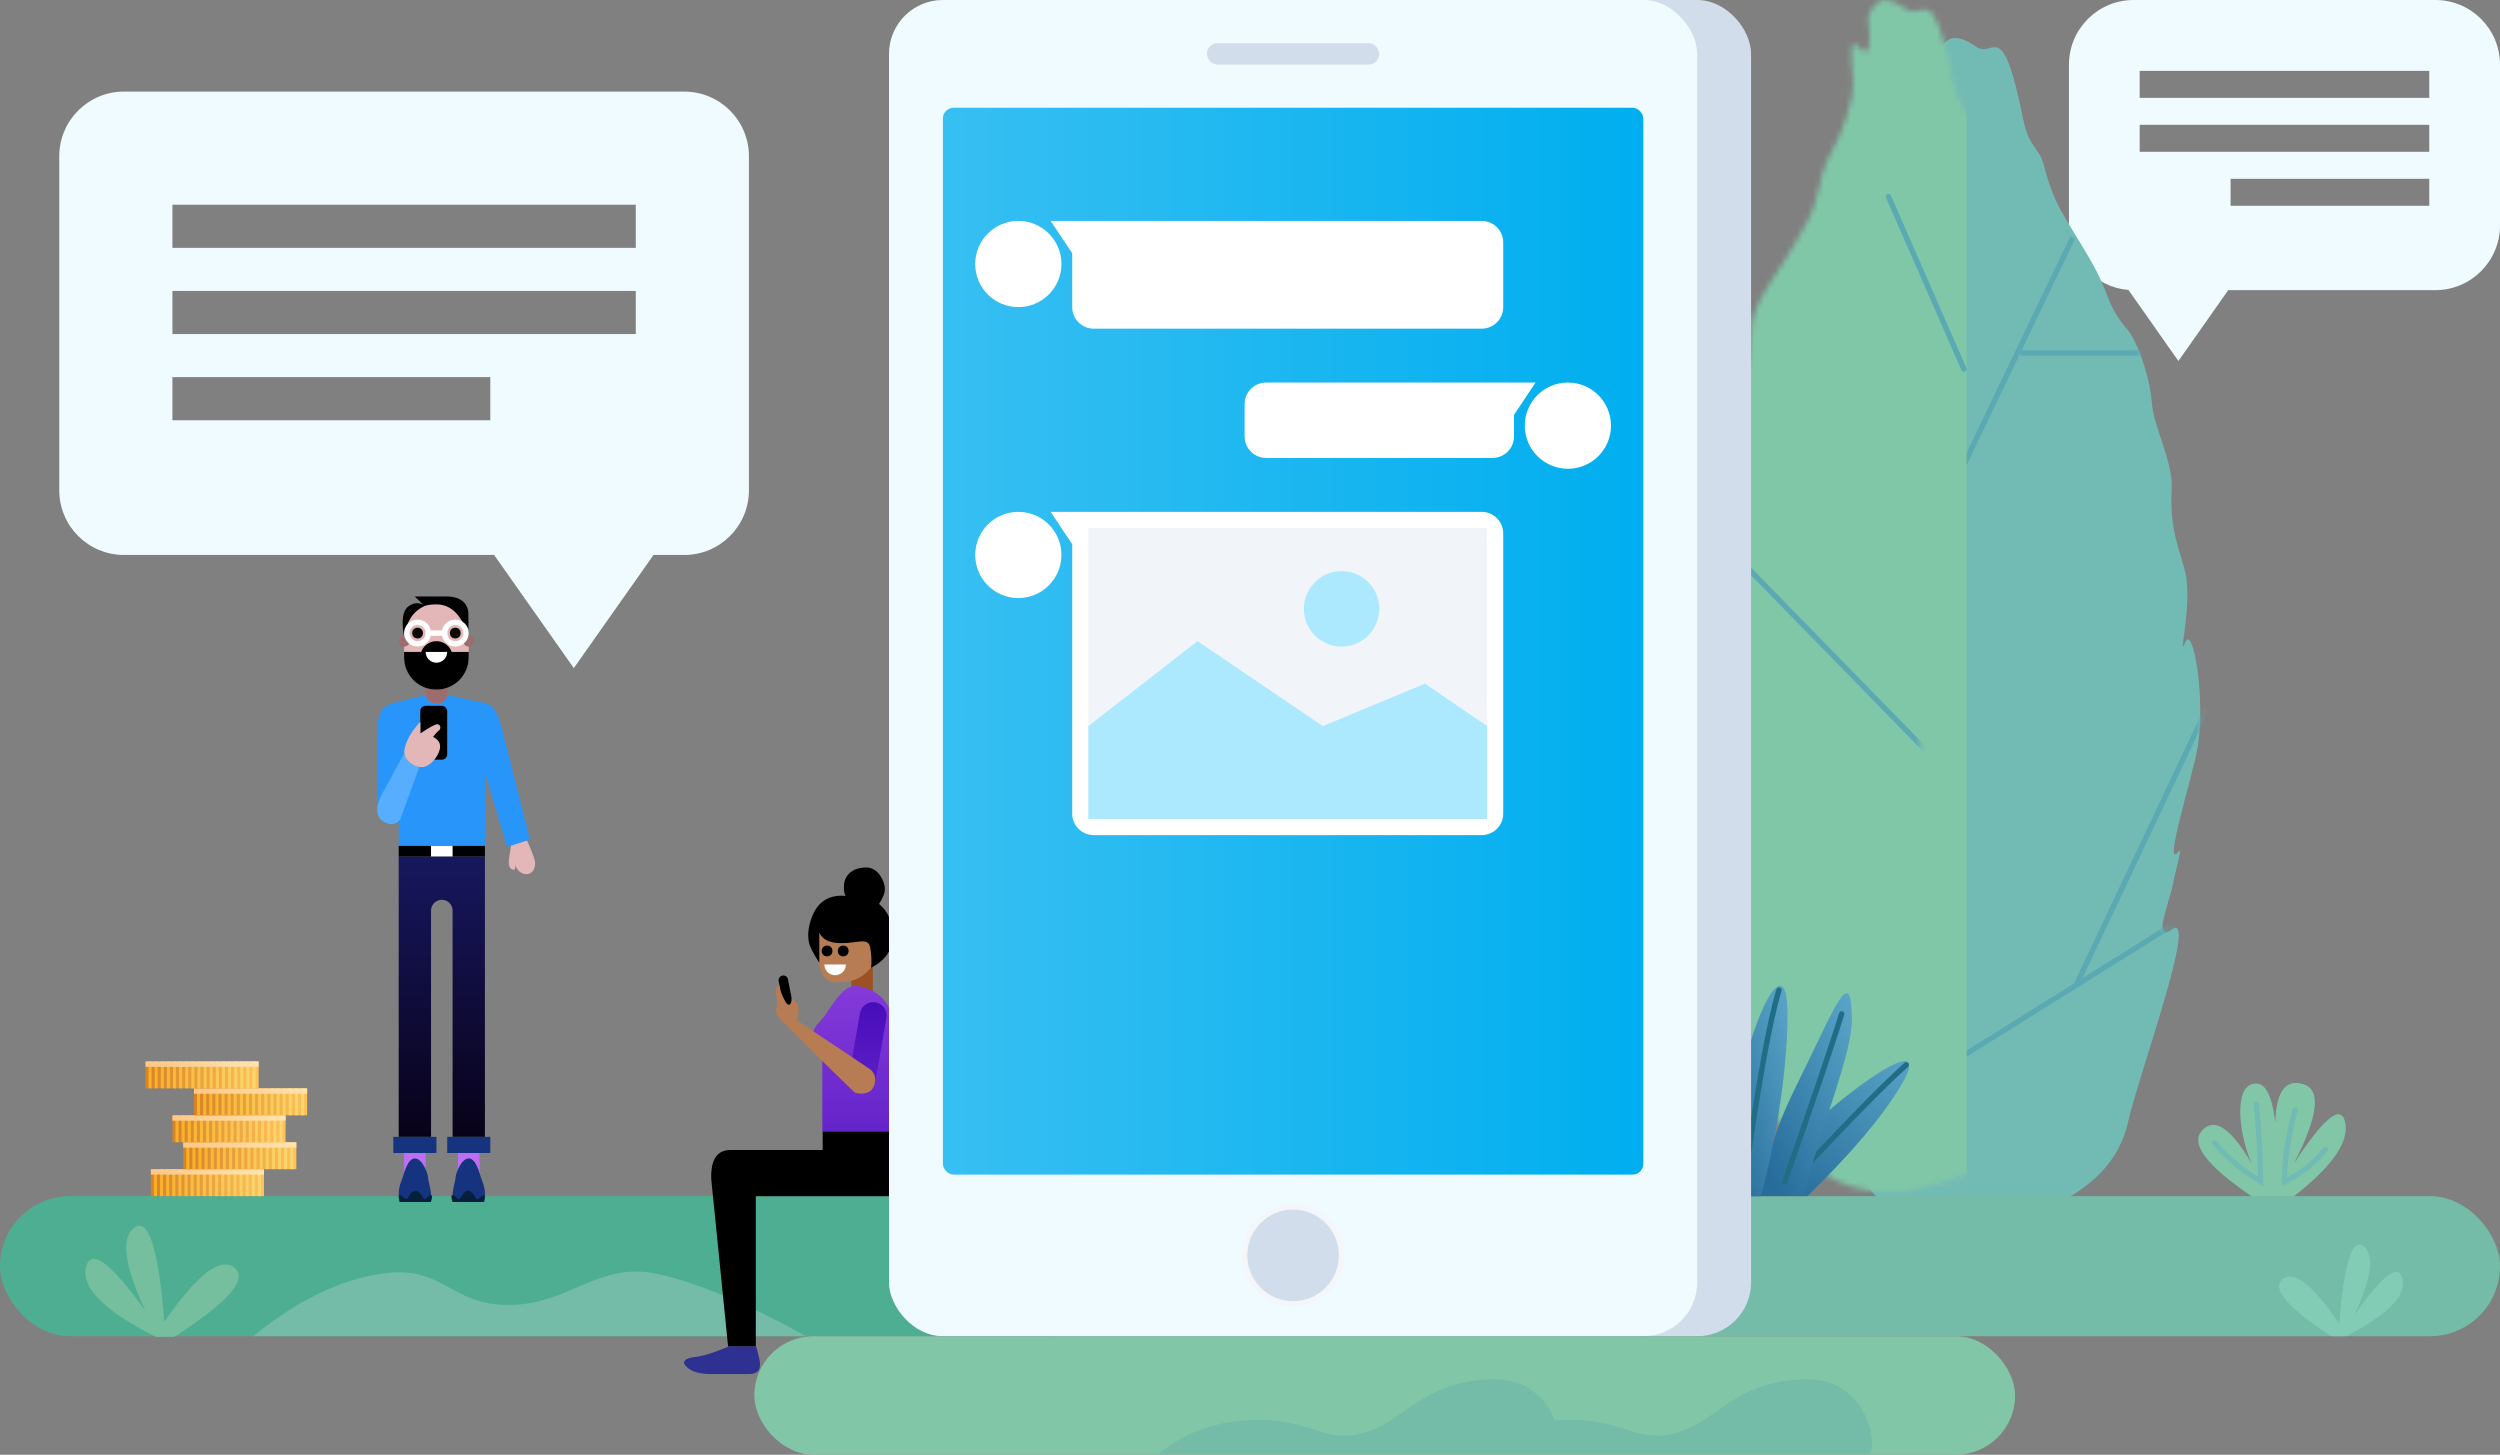 <?xml version="1.0" encoding="UTF-8"?>
<svg width="464px" height="270px" viewBox="0 0 464 270" version="1.1" xmlns="http://www.w3.org/2000/svg" xmlns:xlink="http://www.w3.org/1999/xlink">
    <rect x="0" y="0" width="464" height="270" fill="#808080" stroke="none"/>
    <!-- Generator: Sketch 51.1 (57501) - http://www.bohemiancoding.com/sketch -->
    <title>message</title>
    <desc>Created with Sketch.</desc>
    <defs>
        <path d="M37.871,221.088 C54.413,217.906 63.787,211.259 65.993,201.148 C67.77,193.003 79.203,161.771 74.065,165.524 C70.363,168.227 73.767,160.064 74.303,157.071 C74.668,155.031 76.098,150.073 75.392,150.989 C72.279,155.031 77.775,137.706 78.826,131.996 C80.468,123.081 78.035,108.585 76.556,112.261 C75.076,115.938 78.035,105.134 76.556,99.094 C75.484,94.718 73.664,91.438 74.065,83.636 C74.318,78.687 70.694,72.236 70.363,67.646 C69.979,62.329 67.348,55.946 65.993,54.351 C61.624,49.206 62.894,48.017 58.954,41.214 C53.999,32.658 52.4,31.555 50.302,23.526 C49.454,20.281 47.586,20.541 46.473,14.994 C42.608,-4.277 41.056,3.85 37.871,1.72 C34.687,-0.41 32.287,-1.046 30.786,3.025 C30.519,3.749 31.425,6.517 30.786,8.933 C30.152,11.334 27.973,6.338 27.7,8.829 C27.3,12.473 28.446,14.354 27.7,18.032 C26.58,23.549 24.288,27.534 22.946,30.225 C21.789,32.546 21.444,37.654 19.39,41.214 C17.794,43.98 16.371,46.668 14.631,49.289 C11.909,53.389 9.122,57.309 9.122,61.003 C9.122,65.893 6.735,74.198 6.441,82.4 C6.189,89.45 3.987,93.354 2.238,97.431 C1.432,99.311 2.633,107.39 2.238,112.261 C2.001,115.196 4.486,127.066 1.897,122.121 C-0.691,117.175 2.142,133.63 2.53,139.862 C2.684,142.344 3.389,148.051 3.055,147.36 C1.039,143.186 7.099,171.711 4.486,167.49 C2.636,164.502 6.103,178.4 6.441,181.339 C9.122,204.619 18.101,221.088 33.38,221.088 C35.059,221.088 36.556,221.088 37.871,221.088 Z" id="path-1"></path>
        <linearGradient x1="95.925%" y1="6.544%" x2="18.404%" y2="100%" id="linearGradient-3">
            <stop stop-color="#5BA7C9" offset="0%"></stop>
            <stop stop-color="#276C9B" offset="100%"></stop>
        </linearGradient>
        <linearGradient x1="50%" y1="0%" x2="50%" y2="97.674%" id="linearGradient-4">
            <stop stop-color="#853ADA" offset="0%"></stop>
            <stop stop-color="#6524CA" offset="100%"></stop>
        </linearGradient>
        <linearGradient x1="50%" y1="100%" x2="50%" y2="3.061617e-15%" id="linearGradient-5">
            <stop stop-color="#6120C8" offset="0%"></stop>
            <stop stop-color="#450DBA" offset="100%"></stop>
        </linearGradient>
        <linearGradient x1="-1.11022302e-14%" y1="50%" x2="100%" y2="50%" id="linearGradient-6">
            <stop stop-color="#37BFF2" offset="0%"></stop>
            <stop stop-color="#00AEEF" offset="100%"></stop>
        </linearGradient>
        <linearGradient x1="50%" y1="0%" x2="50%" y2="98.921%" id="linearGradient-7">
            <stop stop-color="#17175E" offset="0%"></stop>
            <stop stop-color="#080219" offset="100%"></stop>
        </linearGradient>
        <linearGradient x1="100%" y1="50%" x2="-2.22044605e-14%" y2="50%" id="linearGradient-8">
            <stop stop-color="#FFC358" offset="0%"></stop>
            <stop stop-color="#D58325" offset="100%"></stop>
        </linearGradient>
        <linearGradient x1="100%" y1="50%" x2="-2.22044605e-14%" y2="50%" id="linearGradient-9">
            <stop stop-color="#FAD773" offset="0%"></stop>
            <stop stop-color="#FAAE28" offset="100%"></stop>
        </linearGradient>
        <linearGradient x1="97.589%" y1="50%" x2="3.344%" y2="50%" id="linearGradient-10">
            <stop stop-color="#FFE2AF" offset="0%"></stop>
            <stop stop-color="#FFC889" offset="100%"></stop>
        </linearGradient>
    </defs>
    <g id="HEX上线预热" stroke="none" stroke-width="1" fill="none" fill-rule="evenodd">
        <g transform="translate(-1036, -4289)" id="Group-18">
            <g transform="translate(420, 4289)">
                <g id="message" transform="translate(616, 0)">
                    <g>
                        <g id="灯泡" transform="translate(11, 0)" fill="#F0FBFF" fill-rule="nonzero">
                            <path d="M110.295,103 L95.5,124 L80.705,103 L12,103 C5.373,103 8.11624501e-16,97.627 0,91 L0,29 C-8.11624501e-16,22.373 5.373,17 12,17 L116,17 C122.627,17 128,22.373 128,29 L128,91 C128,97.627 122.627,103 116,103 L110.295,103 Z M21,38 L21,46 L107,46 L107,38 L21,38 Z M21,54 L21,62 L107,62 L107,54 L21,54 Z M21,70 L21,78 L80,78 L80,70 L21,70 Z" id="Combined-Shape"></path>
                            <g id="Combined-Shape-Copy-5" transform="translate(373, 0)">
                                <path d="M68.961,53.813 L59.688,67 L50.44,53.85 L12,53.85 C5.373,53.85 8.11624501e-16,48.478 0,41.85 L0,12 C-8.11624501e-16,5.373 5.373,1.21743675e-15 12,0 L68,0 C74.627,-7.10376551e-15 80,5.373 80,12 L80,41.85 C80,48.154 75.139,53.323 68.961,53.813 Z M13.125,13.15 L13.125,18.159 L66.875,18.159 L66.875,13.15 L13.125,13.15 Z M13.125,23.168 L13.125,28.178 L66.875,28.178 L66.875,23.168 L13.125,23.168 Z M13.125,33.187 L13.125,38.196 L50,38.196 L50,33.187 L13.125,33.187 Z" transform="translate(40, 33.5) scale(-1, 1) translate(-40, -33.5) "></path>
                            </g>
                        </g>
                        <g id="齿轮-copy" transform="translate(242, 124) scale(-1, 1) translate(-242, -124) translate(133, 0)">
                            <g id="齿轮"></g>
                        </g>
                        <g id="H">
                            <rect id="Combined-Shape" fill="#4EAE92" fill-rule="nonzero" x="0" y="222" width="192" height="26" rx="13"></rect>
                            <path d="M47,248 C55.105,241.407 63.035,237.541 70.79,236.4 C82.423,234.69 83.312,242.2 94.426,242.2 C105.54,242.2 110.999,234.138 121.808,236.4 C129.014,237.909 138.283,241.775 149.615,248 L47,248 Z" id="Path-27" fill="#74BCA7" fill-rule="nonzero"></path>
                            <path d="M28.898,248.111 C19.43,243.334 15.113,239.062 15.947,235.295 C16.782,231.527 20.459,234.192 26.98,243.287 C23.043,234.816 22.378,229.664 24.986,227.832 C27.594,225.999 29.43,231.826 30.494,245.312 C36.592,236.523 40.935,233.184 43.522,235.295 C46.11,237.405 42.387,241.678 32.355,248.111 L28.898,248.111 Z" id="Path-26" fill="#75BE9E" fill-rule="nonzero"></path>
                            <g id="Rectangle-14" transform="translate(329, 7)">
                                <mask id="mask-2" fill="white">
                                    <use xlink:href="#path-1"></use>
                                </mask>
                                <use id="Mask" fill="#72BBB4" fill-rule="nonzero" xlink:href="#path-1"></use>
                                <path d="M34.5,189.5 L74.5,164.5" id="Line" stroke="#5BA9B3" stroke-linecap="square" fill-rule="nonzero" mask="url(#mask-2)"></path>
                                <path d="M46.5,58.5 L69.5,58.5" id="Line-Copy" stroke="#5BA9B3" stroke-linecap="square" fill-rule="nonzero" mask="url(#mask-2)"></path>
                                <path d="M56.5,175.5 L82.5,120.5" id="Line-2" stroke="#5BA9B3" stroke-linecap="square" fill-rule="nonzero" mask="url(#mask-2)"></path>
                                <path d="M32.5,85.5 L55.5,37.5" id="Line-2-Copy" stroke="#5BA9B3" stroke-linecap="square" fill-rule="nonzero" mask="url(#mask-2)"></path>
                                <rect fill="#80C7A7" fill-rule="nonzero" mask="url(#mask-2)" x="-13" y="-7" width="49" height="228"></rect>
                                <path d="M21.5,61.5 L35.5,29.5" id="Line-2-Copy" stroke="#5BA9B3" stroke-linecap="round" fill-rule="nonzero" mask="url(#mask-2)" transform="translate(28.5, 45.5) scale(-1, 1) translate(-28.5, -45.5) "></path>
                                <path d="M-6.5,139.5 L35.5,96.5" id="Line-2-Copy-5" stroke="#5BA9B3" stroke-linecap="round" fill-rule="nonzero" mask="url(#mask-2)" transform="translate(14.5, 118) scale(-1, 1) translate(-14.5, -118) "></path>
                            </g>
                            <rect id="Rectangle-16" fill="#74BCA7" fill-rule="nonzero" x="272" y="222" width="192" height="26" rx="13"></rect>
                            <path d="M435.456,248 L432.664,248 C424.56,242.693 421.553,239.169 423.643,237.427 C425.733,235.686 429.241,238.441 434.168,245.691 C435.027,234.566 436.51,229.76 438.617,231.271 C440.723,232.783 440.187,237.032 437.006,244.021 C442.273,236.518 445.244,234.32 445.918,237.427 C446.592,240.535 443.105,244.059 435.456,248 Z" id="Path-26" fill="#82CBB5" fill-rule="nonzero"></path>
                            <g id="Group-19" transform="translate(320, 183)">
                                <g transform="translate(-10.714, -0.722)">
                                    <g id="Group-18" transform="translate(15, 14.444)" fill-rule="nonzero">
                                        <path d="M11.182,25.278 C19.322,17.335 25.104,10.496 28.525,4.759 C33.658,-3.846 25.08,1.009 15.181,9.351 C8.582,14.913 3.522,20.222 0,25.278 L11.182,25.278 Z" id="Path-7" fill="url(#linearGradient-3)"></path>
                                        <path d="M6.349,24.649 C17.423,12.721 25.142,4.81 29.504,0.914" id="Path-8" stroke="#226D86" stroke-linecap="round"></path>
                                    </g>
                                    <path d="M25.417,39.722 L17.857,39.651 C19.132,29.438 21.448,24.646 24.951,17.525 C31.413,4.392 34.27,-3.374 34.426,6.59 C34.53,13.232 29.365,24.709 25.417,39.722 Z" id="Path-7" fill="url(#linearGradient-3)" fill-rule="nonzero"></path>
                                    <path d="M14.659,32.147 C27.064,21.852 35.447,14.757 39.809,10.861" id="Path-8" stroke="#226D86" stroke-linecap="round" fill-rule="nonzero" transform="translate(27.234, 21.504) rotate(-31) translate(-27.234, -21.504) "></path>
                                    <path d="M17.552,39.752 L10.714,39.752 C11.989,29.539 11.576,26.694 14.087,16.566 C17.56,2.554 22.317,-4.624 22.473,5.339 C22.577,11.982 21.5,24.739 17.552,39.752 Z" id="Path-7-Copy" fill="url(#linearGradient-3)" fill-rule="nonzero"></path>
                                    <path d="M5.796,32.866 C17.293,18.65 25.223,9.594 29.585,5.699" id="Path-8-Copy" stroke="#226D86" stroke-linecap="round" fill-rule="nonzero" transform="translate(17.69, 19.282) rotate(-31) translate(-17.69, -19.282) "></path>
                                </g>
                            </g>
                            <g id="women" transform="translate(126, 161)" fill-rule="nonzero">
                                <rect id="Rectangle-27" fill="#9B5124" x="32" y="17" width="4" height="7"></rect>
                                <g id="头" transform="translate(24, 0)">
                                    <path d="M2,10 C2,13.306 2,15.63 2,16.972 C2,18.985 2.821,21.316 5.052,21.316 C7.282,21.316 9.419,21.131 11.43,18.855 C12.771,17.338 13.292,14.662 12.992,10.827 L2,10 Z" id="Path-15" fill="#B77C54"></path>
                                    <path d="M3,18 L7,18 C7,19.105 6.105,20 5,20 C3.895,20 3,19.105 3,18 Z" id="Combined-Shape" fill="#FFFFFF"></path>
                                    <path d="M2.062,17.672 L2.062,12.102 C2.65,13.401 4.007,14.051 6.133,14.051 C9.322,14.051 11.155,12.897 11.512,14.887 C11.75,16.213 11.804,17.459 11.674,18.624 C14.359,17.228 15.702,15.259 15.702,12.717 C15.702,10.176 14.851,8.192 13.149,6.767 C13.874,5.686 14.236,4.748 14.236,3.951 C14.236,2.756 13.1,-1.13686838e-13 10.784,-1.13686838e-13 C8.467,-1.13686838e-13 6.633,1.265 6.633,3.545 C6.605,4.436 6.719,5.009 6.974,5.262 C4.255,5.052 2.315,6.028 1.154,8.192 C0.455,9.493 -0.281,11.753 0.108,13.777 C0.28,14.669 0.931,15.968 2.062,17.672 Z" id="Path-16" fill="#000000"></path>
                                    <circle id="Oval-9" fill="#000000" cx="3.5" cy="15.5" r="1"></circle>
                                    <circle id="Oval-9-Copy" fill="#000000" cx="6.5" cy="15.5" r="1"></circle>
                                </g>
                                <g id="Group-17" transform="translate(18, 19)">
                                    <path d="M9.28,8.228 C10.451,6.585 12.4,3 14.718,3 C17.036,3 21.344,5.066 21.344,8.95 C21.344,11.539 21.344,18.556 21.344,30 L8.623,30 L8.623,15.594 C8.716,14.915 8.597,14.362 8.265,13.936 C7.766,13.297 7,12.557 7,11.561 C7,10.566 8.108,9.871 9.28,8.228 Z" id="Path-17" fill="url(#linearGradient-4)"></path>
                                    <path d="M18.456,6.031 C19.82,6.247 20.75,7.528 20.534,8.891 L18.456,20.848 C18.24,22.212 16.959,23.142 15.595,22.926 C14.232,22.71 13.301,21.43 13.517,20.066 L15.595,8.109 C15.811,6.746 17.092,5.815 18.456,6.031 Z" id="Rectangle-28" fill="url(#linearGradient-5)"></path>
                                    <path d="M1.88,1.003 L1.88,1.003 C2.356,0.992 2.751,1.37 2.762,1.846 C2.762,1.852 2.762,1.859 2.762,1.865 L2.762,7.101 C2.762,7.592 2.37,7.992 1.88,8.003 L1.88,8.003 C1.404,8.014 1.009,7.636 0.999,7.16 C0.998,7.154 0.998,7.147 0.998,7.141 L0.998,1.905 C0.998,1.415 1.39,1.014 1.88,1.003 Z" id="Rectangle-29" fill="#000000" transform="translate(1.88, 4.503) rotate(-11) translate(-1.88, -4.503) "></path>
                                    <path d="M17.437,18.427 C16.514,17.769 12.007,14.762 3.916,9.405 C4.347,7.769 4.347,6.707 3.916,6.217 C3.486,5.727 3.157,5.404 2.931,5.247 C2.923,6.064 2.739,6.472 2.376,6.472 C2.014,6.472 1.498,5.592 0.827,3.83 L0.675,2.955 C0.225,3.037 3.46500795e-17,3.329 0,3.83 C0,4.33 0.107,5.126 0.321,6.217 C-0.016,7.241 -0.016,8.028 0.321,8.579 C0.827,9.405 13.999,22.163 14.445,22.606 C14.892,23.049 16.71,23.275 17.686,22.348 C18.662,21.42 18.822,19.414 17.437,18.427 Z" id="Path-18" fill="#B77C54"></path>
                                </g>
                                <path d="M26.688,49 L39.365,49 L39.365,61.016 L14.279,61.016 L14.279,88.921 L9.136,88.921 L6.01,57.877 C5.875,54.253 7.06,52.441 9.565,52.441 C12.07,52.441 17.778,52.441 26.688,52.441 L26.688,49 Z" id="Path-19" fill="#000000"></path>
                                <path d="M14.35,88.906 C14.824,90.644 15.062,91.708 15.062,92.099 C15.062,92.685 15.097,94.023 13.007,94.023 C11.613,94.023 9.098,94.023 5.461,94.023 C3.182,93.934 1.686,93.293 0.974,92.099 C0.859,91.425 1.542,91.01 3.024,90.853 C4.505,90.696 6.576,90.047 9.239,88.906 L14.35,88.906 Z" id="Path-20" fill="#2E3192"></path>
                            </g>
                            <g id="Group-4" transform="translate(165, 0)" fill-rule="nonzero">
                                <rect id="Rectangle-2" fill="#D2DDEC" x="20" y="0" width="140" height="248" rx="10"></rect>
                                <rect id="Rectangle-2-Copy" fill="#F0FBFF" x="1.42108547e-14" y="0" width="150" height="248" rx="10"></rect>
                                <rect id="Rectangle-53" fill="#D2DDEC" x="59" y="8" width="32" height="4" rx="2"></rect>
                                <rect id="Rectangle-2-Copy-2" fill="url(#linearGradient-6)" x="10" y="20" width="130" height="198" rx="2"></rect>
                                <path d="M34,41 L110,41 C112.209,41 114,42.791 114,45 L114,57 C114,59.209 112.209,61 110,61 L38,61 C35.791,61 34,59.209 34,57 L34,47 L30,41 L34,41 Z" id="Combined-Shape" fill="#FFFFFF"></path>
                                <path d="M70,71 L116,71 C118.209,71 120,72.791 120,75 L120,81 C120,83.209 118.209,85 116,85 L74,85 C71.791,85 70,83.209 70,81 L70,77 L66,71 L70,71 Z" id="Combined-Shape-Copy-3" fill="#FFFFFF" transform="translate(93, 78) scale(-1, 1) translate(-93, -78) "></path>
                                <circle id="Oval-19" fill="#FFFFFF" cx="24" cy="49" r="8"></circle>
                                <path d="M34,95 L110,95 C112.209,95 114,96.791 114,99 L114,151 C114,153.209 112.209,155 110,155 L38,155 C35.791,155 34,153.209 34,151 L34,101 L30,95 L34,95 Z" id="Combined-Shape-Copy-4" fill="#FFFFFF"></path>
                                <rect id="Rectangle-57" fill="#F1F4F8" x="37" y="98" width="74" height="54"></rect>
                                <circle id="Oval-19-Copy-2" fill="#FFFFFF" cx="24" cy="103" r="8"></circle>
                                <circle id="Oval-19-Copy" fill="#FFFFFF" cx="126" cy="79" r="8"></circle>
                                <circle id="Oval-18" stroke="#F4F6F9" fill="#D2DDEC" cx="75" cy="233" r="9"></circle>
                                <polygon id="Path-40" fill="#ACE9FF" points="37 134.767 57.258 119 80.53 134.767 99.477 126.884 111 134.767 111 152 37 152"></polygon>
                                <circle id="Oval-20" fill="#ACE9FF" cx="84" cy="113" r="7"></circle>
                            </g>
                            <g id="Group-3" transform="translate(140, 248)" fill-rule="nonzero">
                                <rect id="Rectangle-16" fill="#82C6A8" x="0" y="0" width="234" height="22" rx="11"></rect>
                                <path d="M133,21.842 C138.157,17.631 144.386,15.525 151.688,15.525 C162.64,15.525 164.537,21.137 173.859,16.89 C179.314,14.405 183.677,8 195.47,8 C207.31,8 208.629,21.842 206.797,21.842 C205.575,21.842 180.976,21.842 133,21.842 Z" id="Path-4" fill="#74BCA7"></path>
                                <path d="M75,21.842 C80.157,17.631 86.386,15.525 93.688,15.525 C104.64,15.525 106.537,21.137 115.859,16.89 C121.314,14.405 125.677,8 137.47,8 C149.31,8 150.629,21.842 148.797,21.842 C147.575,21.842 122.976,21.842 75,21.842 Z" id="Path-4-Copy" fill="#74BCA7"></path>
                            </g>
                            <g id="小草" transform="translate(408, 201)" fill-rule="nonzero">
                                <path d="M17.736,21.037 C24.82,15.51 27.998,10.96 27.272,7.388 C26.546,3.816 23.368,6.342 17.736,14.968 C22.259,6.175 22.852,1.263 19.517,0.233 C16.181,-0.797 14.439,1.588 14.289,7.388 C13.666,1.845 12.208,-0.54 9.915,0.233 C6.475,1.392 7.759,10.143 9.915,14.968 C6.077,8.377 3.016,6.317 0.732,8.788 C-1.552,11.259 1.509,15.342 9.915,21.037 L17.736,21.037 Z" id="Path-5" fill="#82C6A8"></path>
                                <path d="M17.999,5 C16.666,9.783 16,14.209 16,18.278 C19.028,16.858 21.55,14.878 23.567,12.337" id="Path-6" stroke="#72BBB4" stroke-linecap="round"></path>
                                <path d="M3.83,4.01 C3.318,9.453 3.063,14.209 3.063,18.278 C6.715,16.062 9.55,13.684 11.567,11.144" id="Path-6-Copy" stroke="#72BBB4" stroke-linecap="round" transform="translate(7.315, 11.144) scale(-1, 1) translate(-7.315, -11.144) "></path>
                            </g>
                        </g>
                        <g id="man" transform="translate(70, 110)" fill-rule="nonzero">
                            <rect id="Rectangle-19" fill="#9D6D6E" x="9" y="17" width="4" height="4"></rect>
                            <rect id="Rectangle-26" fill="#BD6FF3" x="5" y="103" width="4" height="6"></rect>
                            <rect id="Rectangle-26-Copy" fill="#BD6FF3" x="15" y="103" width="4" height="6"></rect>
                            <g id="衣服" transform="translate(0, 19)">
                                <path d="M27.723,26.802 C28.616,28.774 29.132,30.111 29.271,30.815 C29.48,31.871 29.003,33.237 27.723,33.237 C26.443,33.237 25.59,32.061 25.59,31.04 C25.729,31.957 25.643,32.416 25.333,32.416 C24.869,32.416 24.434,32.061 24.434,31.04 C24.434,30.02 24.852,28.532 24.852,27.505 L27.723,26.802 Z" id="Path-14" fill="#E3B7B7"></path>
                                <path d="M9.005,-1.13686838e-13 C9.215,1.047 9.885,1.57 11.013,1.57 C12.141,1.57 12.809,1.047 13.018,-1.13686838e-13 L20.353,1.57 C21.407,1.964 22.206,3.066 22.752,4.876 C23.298,6.685 25.165,14.004 28.353,26.833 L24.117,28.182 L20.044,14.527 L20.044,28.182 L4.001,28.182 L4.001,21.629 L0,21.629 L0,6.405 C0.116,3.787 0.795,2.267 2.037,1.843 C3.28,1.419 5.602,0.805 9.005,-1.13686838e-13 Z" id="Path-9" fill="#2895FB"></path>
                                <path d="M5.083,10.705 L7.775,13.484 L4.289,23.089 C3.443,24.119 2.382,24.233 1.106,23.431 C-0.808,22.228 0.22,19.635 0.81,18.557 C1.204,17.838 2.628,15.221 5.083,10.705 Z" id="Path-10" fill="#57AEFF"></path>
                                <rect id="Rectangle-20" fill="#000000" x="8" y="2" width="5" height="10" rx="1"></rect>
                                <path d="M5,10.541 C5.235,8.7 6.244,6.841 8.025,4.964 L8.025,7.12 C9.716,5.987 10.758,5.42 11.151,5.42 C11.74,5.42 11.963,6.191 11.426,6.616 C11.069,6.9 10.719,7.284 10.376,7.77 C11.405,8.279 11.828,9.015 11.644,9.979 C11.368,11.425 9.812,13.385 8.256,13.385 C7.454,13.385 6.296,12.944 5.438,11.813 C5.269,11.591 5.123,11.167 5,10.541 Z" id="Path-11" fill="#E3B7B7"></path>
                                <rect id="Rectangle-21" fill="#000000" x="4" y="28" width="16" height="2"></rect>
                                <rect id="Rectangle-22" fill="#FFFFFF" x="10" y="28" width="4" height="2"></rect>
                            </g>
                            <path d="M10,59 L10,101 L4,101 L4,49 L10,49 L14,49 L20,49 L20,101 L14,101 L14,59 C14,57.895 13.105,57 12,57 C10.895,57 10,57.895 10,59 Z" id="Combined-Shape" fill="url(#linearGradient-7)"></path>
                            <rect id="Rectangle-25" fill="#16337F" x="3" y="101" width="8" height="3"></rect>
                            <rect id="Rectangle-25-Copy" fill="#16337F" x="13" y="101" width="8" height="3"></rect>
                            <g id="鞋2" transform="translate(4, 105)">
                                <path d="M3,0 C4.388,0 5.453,2.838 5.453,3.614 C5.453,4.39 6.894,8.086 5.099,8.086 C3.902,8.086 2.439,8.086 0.71,8.086 C0.237,7.795 3.58613497e-17,7.259 0,6.478 C-1.04083409e-17,5.306 0.464,4.28 0.71,3.614 C0.956,2.948 1.612,0 3,0 Z" id="Path-12" fill="#16337F"></path>
                                <path d="M0.155,6.813 C0.464,6.813 1.137,7.562 1.441,7.562 C1.745,7.562 2.216,6 3.109,6 C4.001,6 4.494,7.562 4.829,7.562 C5.164,7.562 5.513,6.813 5.963,6.813 C6.262,6.813 6.262,7.237 5.963,8.086 L0.155,8.086 C-0.052,7.237 -0.052,6.813 0.155,6.813 Z" id="Path-13" fill="#04203B"></path>
                            </g>
                            <g id="鞋1" transform="translate(16.5, 109.5) scale(-1, 1) translate(-16.5, -109.5) translate(13, 105)">
                                <path d="M3,0 C4.388,0 5.453,2.838 5.453,3.614 C5.453,4.39 6.894,8.086 5.099,8.086 C3.902,8.086 2.439,8.086 0.71,8.086 C0.237,7.795 3.58613497e-17,7.259 0,6.478 C-1.04083409e-17,5.306 0.464,4.28 0.71,3.614 C0.956,2.948 1.612,0 3,0 Z" id="Path-12" fill="#16337F"></path>
                                <path d="M0.155,6.813 C0.464,6.813 1.137,7.562 1.441,7.562 C1.745,7.562 2.216,6 3.109,6 C4.001,6 4.494,7.562 4.829,7.562 C5.164,7.562 5.551,6.813 6.001,6.813 C6.301,6.813 6.301,7.237 6.001,8.086 L0.155,8.086 C-0.052,7.237 -0.052,6.813 0.155,6.813 Z" id="Path-13" fill="#04203B"></path>
                            </g>
                            <g id="头" transform="translate(4, 0)">
                                <rect id="Rectangle-17" fill="#E3B7B7" x="1" y="2" width="12" height="16" rx="6"></rect>
                                <circle id="Oval-8" fill="#9D6D6E" cx="13" cy="9" r="1"></circle>
                                <circle id="Oval-8-Copy" fill="#9D6D6E" cx="1" cy="9" r="1"></circle>
                                <path d="M4.781,2.463 L2.982,0.705 C5.789,0.705 7.809,0.705 9.04,0.705 C10.886,0.705 12.94,1.562 12.94,4.05 L12.94,8.138 C11.722,4.163 9.736,2.175 6.984,2.175 C6.11,2.175 5.375,2.271 4.781,2.463 Z" id="Path-7" fill="#000000"></path>
                                <path d="M4.91,2.416 C3.79,1.748 2.73,1.811 1.73,2.603 C0.73,3.395 0.48,5.228 0.979,8.101 C1.207,6.823 1.615,5.697 2.204,4.724 C2.793,3.75 3.695,2.981 4.91,2.416 Z" id="Path-8" fill="#000000"></path>
                                <circle id="Oval-2" stroke="#FFFFFF" cx="10.5" cy="7.5" r="2"></circle>
                                <rect id="Rectangle-18" fill="#FFFFFF" x="5" y="7" width="4" height="1"></rect>
                                <circle id="Oval-7" fill="#0E0909" cx="10.5" cy="7.5" r="1"></circle>
                                <circle id="Oval-7-Copy" fill="#0E0909" cx="3.5" cy="7.5" r="1"></circle>
                                <circle id="Oval-2-Copy" stroke="#FFFFFF" cx="3.5" cy="7.5" r="2"></circle>
                                <path d="M4.171,11 C4.583,9.835 5.694,9 7,9 C8.306,9 9.417,9.835 9.829,11 L13,11 L13,12 C13,15.314 10.314,18 7,18 C3.686,18 1,15.314 1,12 L1,11 L4.171,11 Z" id="Combined-Shape" fill="#000000"></path>
                                <path d="M5,11 L9,11 C9,12.105 8.105,13 7,13 C5.895,13 5,12.105 5,11 Z" id="Combined-Shape" fill="#FFFFFF"></path>
                            </g>
                        </g>
                        <g id="Group-12" transform="translate(27, 197)">
                            <g id="con" transform="translate(1, 20)">
                                <g id="Group-25-Copy-10">
                                    <rect id="Rectangle-44" fill="url(#linearGradient-8)" fill-rule="nonzero" x="0" y="0" width="21" height="5"></rect>
                                    <path d="M0.568,0 L1.135,0 L1.135,5 L0.568,5 L0.568,0 Z M1.703,0 L2.27,0 L2.27,5 L1.703,5 L1.703,0 Z M2.838,0 L3.405,0 L3.405,5 L2.838,5 L2.838,0 Z M3.973,0 L4.541,0 L4.541,5 L3.973,5 L3.973,0 Z M5.108,0 L5.676,0 L5.676,5 L5.108,5 L5.108,0 Z M6.243,0 L6.811,0 L6.811,5 L6.243,5 L6.243,0 Z M7.378,0 L7.946,0 L7.946,5 L7.378,5 L7.378,0 Z M8.514,0 L9.081,0 L9.081,5 L8.514,5 L8.514,0 Z M9.649,0 L10.216,0 L10.216,5 L9.649,5 L9.649,0 Z M10.784,0 L11.351,0 L11.351,5 L10.784,5 L10.784,0 Z M11.919,0 L12.486,0 L12.486,5 L11.919,5 L11.919,0 Z M13.054,0 L13.622,0 L13.622,5 L13.054,5 L13.054,0 Z M14.189,0 L14.757,0 L14.757,5 L14.189,5 L14.189,0 Z M15.324,0 L15.892,0 L15.892,5 L15.324,5 L15.324,0 Z M16.459,0 L17.027,0 L17.027,5 L16.459,5 L16.459,0 Z M17.595,0 L18.162,0 L18.162,5 L17.595,5 L17.595,0 Z M18.73,0 L19.297,0 L19.297,5 L18.73,5 L18.73,0 Z M19.865,0 L20.432,0 L20.432,5 L19.865,5 L19.865,0 Z" id="Combined-Shape" fill="url(#linearGradient-9)" fill-rule="nonzero"></path>
                                    <rect id="Rectangle-44-Copy" fill="url(#linearGradient-10)" fill-rule="nonzero" x="0" y="0" width="21" height="1"></rect>
                                </g>
                            </g>
                            <g id="con" transform="translate(7, 15)">
                                <g id="Group-25-Copy-10">
                                    <rect id="Rectangle-44" fill="url(#linearGradient-8)" fill-rule="nonzero" x="0" y="0" width="21" height="5"></rect>
                                    <path d="M0.568,0 L1.135,0 L1.135,5 L0.568,5 L0.568,0 Z M1.703,0 L2.27,0 L2.27,5 L1.703,5 L1.703,0 Z M2.838,0 L3.405,0 L3.405,5 L2.838,5 L2.838,0 Z M3.973,0 L4.541,0 L4.541,5 L3.973,5 L3.973,0 Z M5.108,0 L5.676,0 L5.676,5 L5.108,5 L5.108,0 Z M6.243,0 L6.811,0 L6.811,5 L6.243,5 L6.243,0 Z M7.378,0 L7.946,0 L7.946,5 L7.378,5 L7.378,0 Z M8.514,0 L9.081,0 L9.081,5 L8.514,5 L8.514,0 Z M9.649,0 L10.216,0 L10.216,5 L9.649,5 L9.649,0 Z M10.784,0 L11.351,0 L11.351,5 L10.784,5 L10.784,0 Z M11.919,0 L12.486,0 L12.486,5 L11.919,5 L11.919,0 Z M13.054,0 L13.622,0 L13.622,5 L13.054,5 L13.054,0 Z M14.189,0 L14.757,0 L14.757,5 L14.189,5 L14.189,0 Z M15.324,0 L15.892,0 L15.892,5 L15.324,5 L15.324,0 Z M16.459,0 L17.027,0 L17.027,5 L16.459,5 L16.459,0 Z M17.595,0 L18.162,0 L18.162,5 L17.595,5 L17.595,0 Z M18.73,0 L19.297,0 L19.297,5 L18.73,5 L18.73,0 Z M19.865,0 L20.432,0 L20.432,5 L19.865,5 L19.865,0 Z" id="Combined-Shape" fill="url(#linearGradient-9)" fill-rule="nonzero"></path>
                                    <rect id="Rectangle-44-Copy" fill="url(#linearGradient-10)" fill-rule="nonzero" x="0" y="0" width="21" height="1"></rect>
                                </g>
                            </g>
                            <g id="con" transform="translate(5, 10)">
                                <g id="Group-25-Copy-10">
                                    <rect id="Rectangle-44" fill="url(#linearGradient-8)" fill-rule="nonzero" x="0" y="0" width="21" height="5"></rect>
                                    <path d="M0.568,0 L1.135,0 L1.135,5 L0.568,5 L0.568,0 Z M1.703,0 L2.27,0 L2.27,5 L1.703,5 L1.703,0 Z M2.838,0 L3.405,0 L3.405,5 L2.838,5 L2.838,0 Z M3.973,0 L4.541,0 L4.541,5 L3.973,5 L3.973,0 Z M5.108,0 L5.676,0 L5.676,5 L5.108,5 L5.108,0 Z M6.243,0 L6.811,0 L6.811,5 L6.243,5 L6.243,0 Z M7.378,0 L7.946,0 L7.946,5 L7.378,5 L7.378,0 Z M8.514,0 L9.081,0 L9.081,5 L8.514,5 L8.514,0 Z M9.649,0 L10.216,0 L10.216,5 L9.649,5 L9.649,0 Z M10.784,0 L11.351,0 L11.351,5 L10.784,5 L10.784,0 Z M11.919,0 L12.486,0 L12.486,5 L11.919,5 L11.919,0 Z M13.054,0 L13.622,0 L13.622,5 L13.054,5 L13.054,0 Z M14.189,0 L14.757,0 L14.757,5 L14.189,5 L14.189,0 Z M15.324,0 L15.892,0 L15.892,5 L15.324,5 L15.324,0 Z M16.459,0 L17.027,0 L17.027,5 L16.459,5 L16.459,0 Z M17.595,0 L18.162,0 L18.162,5 L17.595,5 L17.595,0 Z M18.73,0 L19.297,0 L19.297,5 L18.73,5 L18.73,0 Z M19.865,0 L20.432,0 L20.432,5 L19.865,5 L19.865,0 Z" id="Combined-Shape" fill="url(#linearGradient-9)" fill-rule="nonzero"></path>
                                    <rect id="Rectangle-44-Copy" fill="url(#linearGradient-10)" fill-rule="nonzero" x="0" y="0" width="21" height="1"></rect>
                                </g>
                            </g>
                            <g id="con" transform="translate(9, 5)">
                                <g id="Group-25-Copy-10">
                                    <rect id="Rectangle-44" fill="url(#linearGradient-8)" fill-rule="nonzero" x="0" y="0" width="21" height="5"></rect>
                                    <path d="M0.568,0 L1.135,0 L1.135,5 L0.568,5 L0.568,0 Z M1.703,0 L2.27,0 L2.27,5 L1.703,5 L1.703,0 Z M2.838,0 L3.405,0 L3.405,5 L2.838,5 L2.838,0 Z M3.973,0 L4.541,0 L4.541,5 L3.973,5 L3.973,0 Z M5.108,0 L5.676,0 L5.676,5 L5.108,5 L5.108,0 Z M6.243,0 L6.811,0 L6.811,5 L6.243,5 L6.243,0 Z M7.378,0 L7.946,0 L7.946,5 L7.378,5 L7.378,0 Z M8.514,0 L9.081,0 L9.081,5 L8.514,5 L8.514,0 Z M9.649,0 L10.216,0 L10.216,5 L9.649,5 L9.649,0 Z M10.784,0 L11.351,0 L11.351,5 L10.784,5 L10.784,0 Z M11.919,0 L12.486,0 L12.486,5 L11.919,5 L11.919,0 Z M13.054,0 L13.622,0 L13.622,5 L13.054,5 L13.054,0 Z M14.189,0 L14.757,0 L14.757,5 L14.189,5 L14.189,0 Z M15.324,0 L15.892,0 L15.892,5 L15.324,5 L15.324,0 Z M16.459,0 L17.027,0 L17.027,5 L16.459,5 L16.459,0 Z M17.595,0 L18.162,0 L18.162,5 L17.595,5 L17.595,0 Z M18.73,0 L19.297,0 L19.297,5 L18.73,5 L18.73,0 Z M19.865,0 L20.432,0 L20.432,5 L19.865,5 L19.865,0 Z" id="Combined-Shape" fill="url(#linearGradient-9)" fill-rule="nonzero"></path>
                                    <rect id="Rectangle-44-Copy" fill="url(#linearGradient-10)" fill-rule="nonzero" x="0" y="0" width="21" height="1"></rect>
                                </g>
                            </g>
                            <g id="con">
                                <g id="Group-25-Copy-10">
                                    <rect id="Rectangle-44" fill="url(#linearGradient-8)" fill-rule="nonzero" x="0" y="0" width="21" height="5"></rect>
                                    <path d="M0.568,0 L1.135,0 L1.135,5 L0.568,5 L0.568,0 Z M1.703,0 L2.27,0 L2.27,5 L1.703,5 L1.703,0 Z M2.838,0 L3.405,0 L3.405,5 L2.838,5 L2.838,0 Z M3.973,0 L4.541,0 L4.541,5 L3.973,5 L3.973,0 Z M5.108,0 L5.676,0 L5.676,5 L5.108,5 L5.108,0 Z M6.243,0 L6.811,0 L6.811,5 L6.243,5 L6.243,0 Z M7.378,0 L7.946,0 L7.946,5 L7.378,5 L7.378,0 Z M8.514,0 L9.081,0 L9.081,5 L8.514,5 L8.514,0 Z M9.649,0 L10.216,0 L10.216,5 L9.649,5 L9.649,0 Z M10.784,0 L11.351,0 L11.351,5 L10.784,5 L10.784,0 Z M11.919,0 L12.486,0 L12.486,5 L11.919,5 L11.919,0 Z M13.054,0 L13.622,0 L13.622,5 L13.054,5 L13.054,0 Z M14.189,0 L14.757,0 L14.757,5 L14.189,5 L14.189,0 Z M15.324,0 L15.892,0 L15.892,5 L15.324,5 L15.324,0 Z M16.459,0 L17.027,0 L17.027,5 L16.459,5 L16.459,0 Z M17.595,0 L18.162,0 L18.162,5 L17.595,5 L17.595,0 Z M18.73,0 L19.297,0 L19.297,5 L18.73,5 L18.73,0 Z M19.865,0 L20.432,0 L20.432,5 L19.865,5 L19.865,0 Z" id="Combined-Shape" fill="url(#linearGradient-9)" fill-rule="nonzero"></path>
                                    <rect id="Rectangle-44-Copy" fill="url(#linearGradient-10)" fill-rule="nonzero" x="0" y="0" width="21" height="1"></rect>
                                </g>
                            </g>
                        </g>
                    </g>
                </g>
            </g>
        </g>
    </g>
</svg>